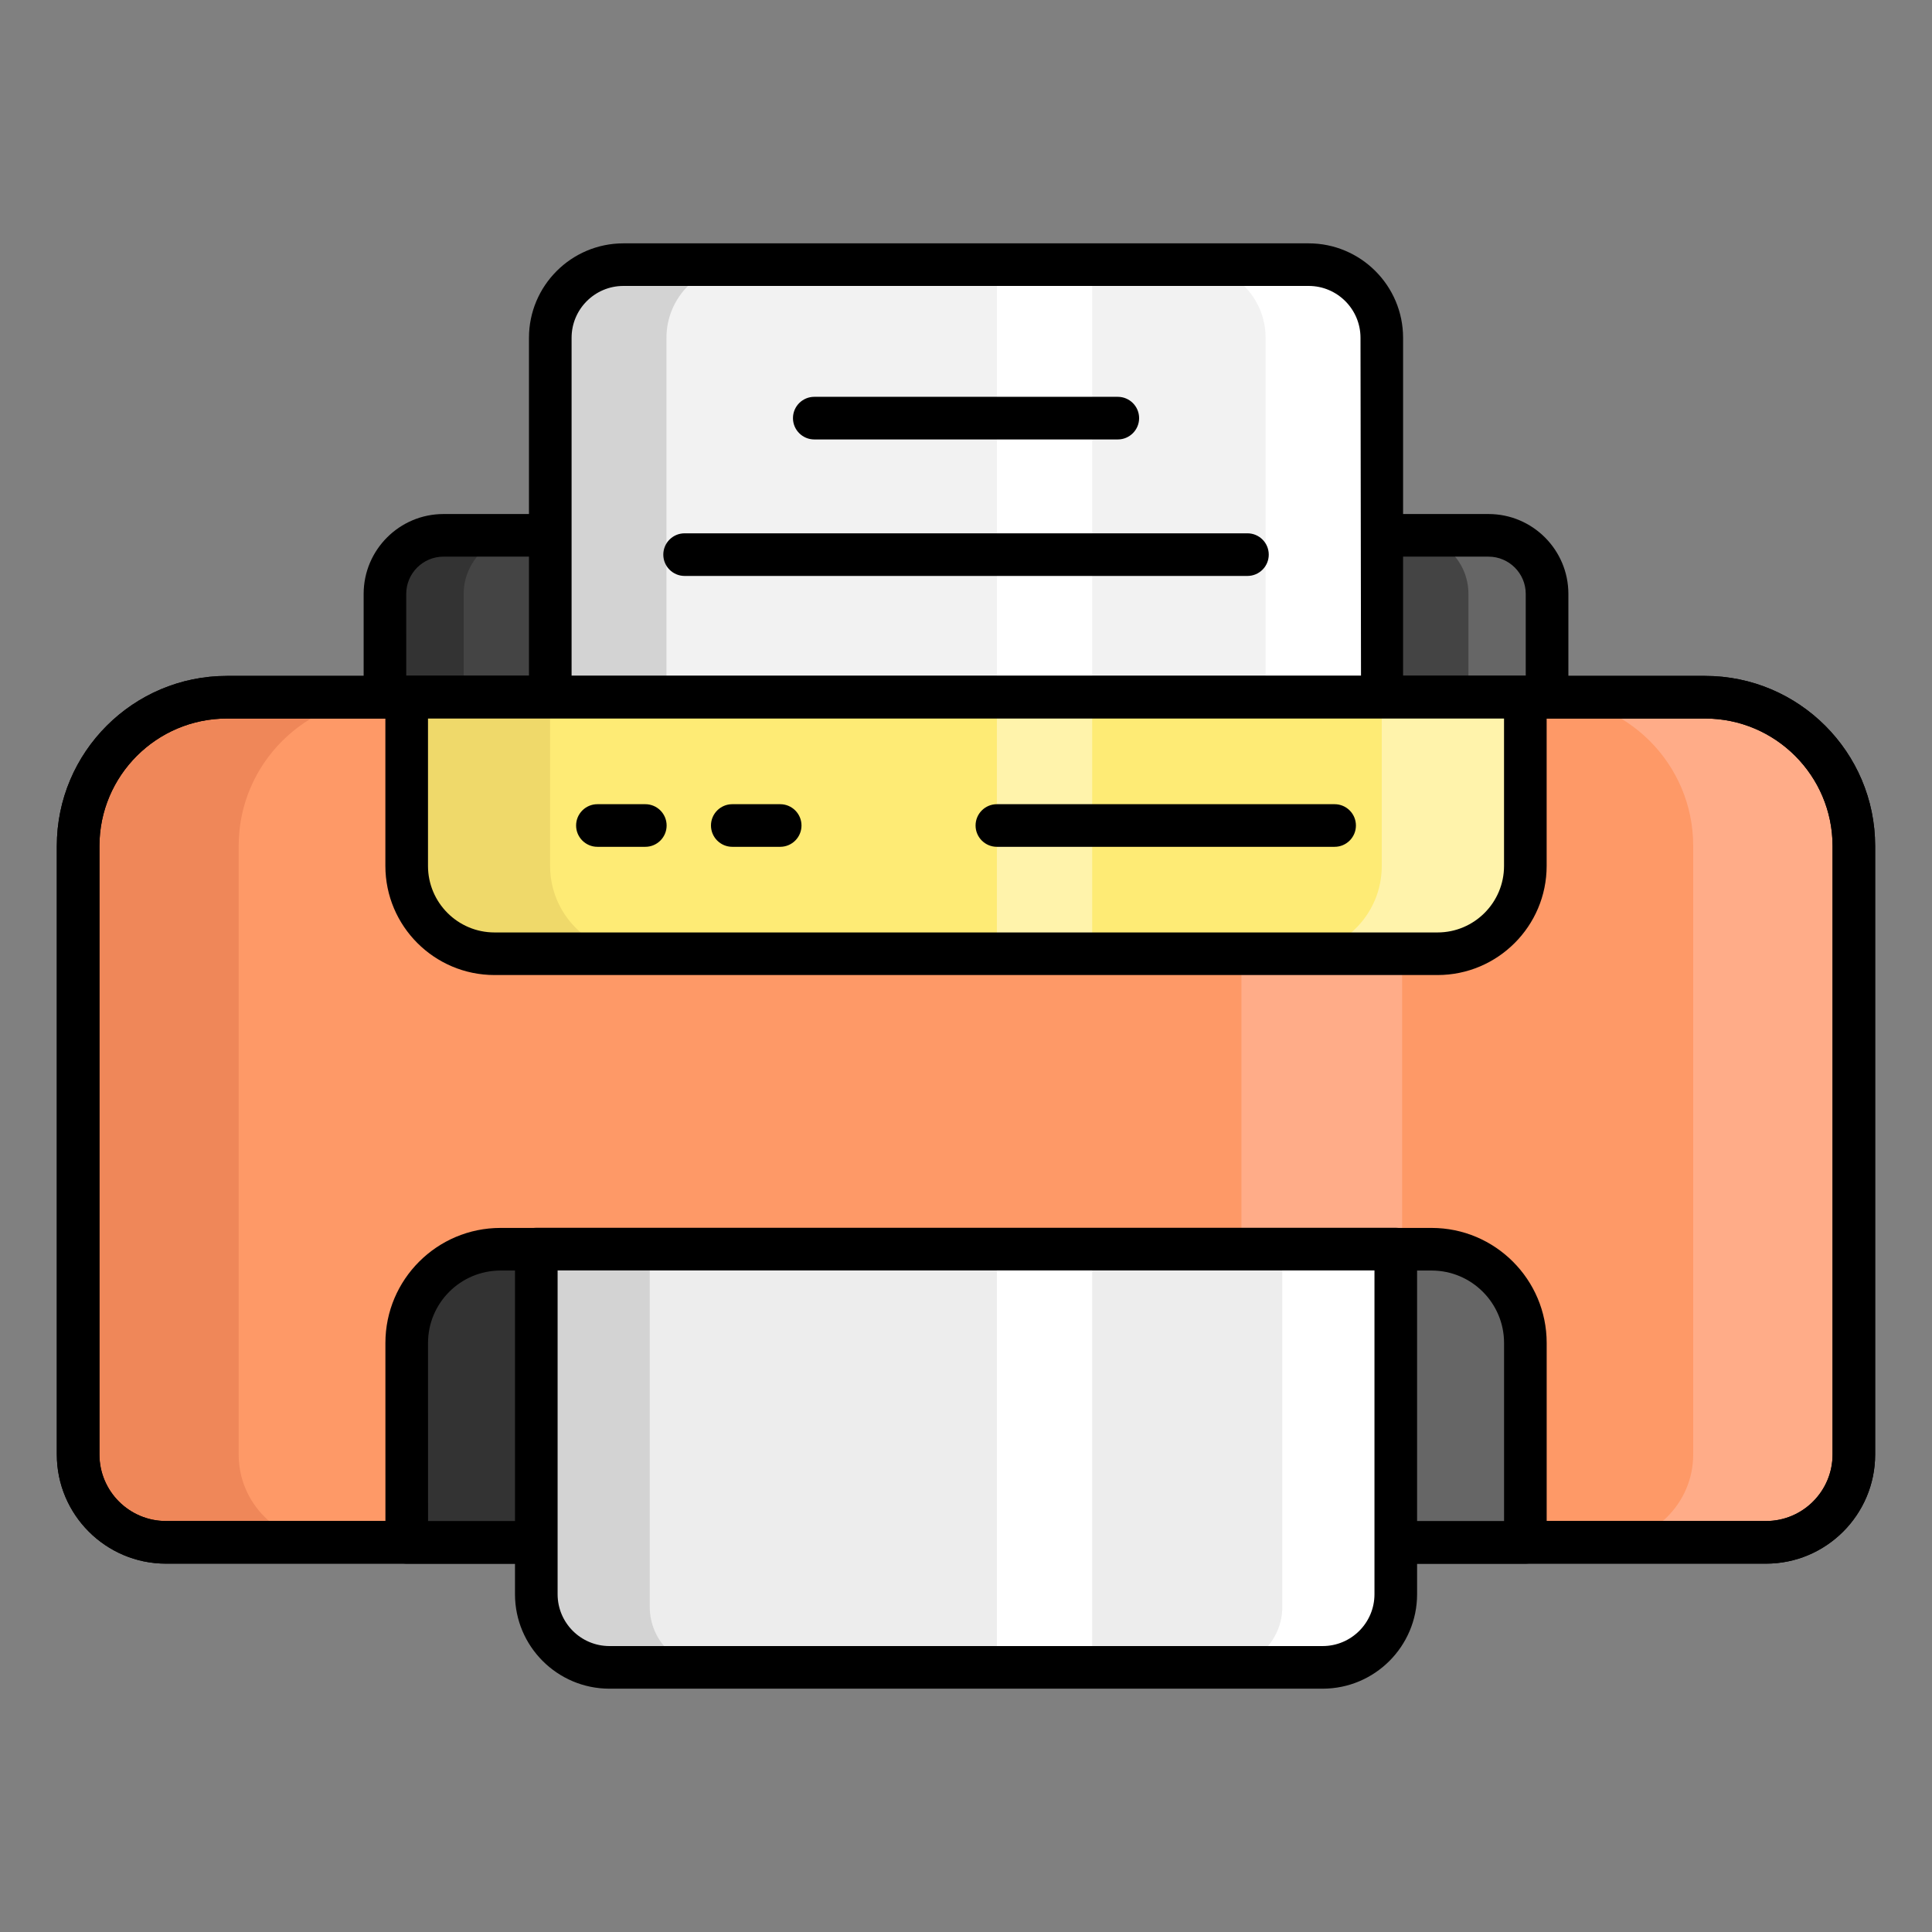<svg id="Layer_1" enable-background="new 0 0 68 68" viewBox="0 0 68 68" xmlns="http://www.w3.org/2000/svg"><rect x="0" y="0" width="68" height="68" fill="#808080" stroke="none"/><g><g><path d="m54.451 20.903v3.637h-40.902v-3.637c0-1.138.922-2.06 2.06-2.06h36.782c1.138 0 2.06.922 2.06 2.06z" fill="#444"/></g><g><path d="m54.455 20.901v3.636h-2.771v-3.636c0-1.133-.917-2.06-2.06-2.06h2.771c1.133-0 2.06.927 2.06 2.06z" fill="#666"/></g><g><path d="m18.38 18.841c-1.133 0-2.06.927-2.06 2.06v3.636h-2.771v-3.636c0-1.133.927-2.06 2.06-2.06z" fill="#333"/></g><g><path d="m54.451 25.29h-40.902c-.414 0-.75-.336-.75-.75v-3.637c0-1.55 1.261-2.811 2.811-2.811h36.781c1.55 0 2.811 1.261 2.811 2.811v3.637c-0.0.414-.336.75-.75.75zm-40.152-1.5h39.402v-2.887c0-.723-.588-1.311-1.311-1.311h-36.781c-.723 0-1.311.588-1.311 1.311z"/></g><g><g><g><path d="m48.635 11.889v15.923c0 .401-.325.726-.726.726h-27.81c-.404 0-.731-.327-.731-.731v-15.918c0-1.422 1.153-2.575 2.575-2.575h24.117c1.422-0 2.575 1.153 2.575 2.575z" fill="#f2f2f2"/></g><g><path d="m35.087 9.314h3.354v15.223h-3.354z" fill="#fff"/></g><g><path d="m48.634 11.888v15.925c0 .402-.33.721-.721.721h-4.089c.402 0 .721-.319.721-.721v-15.925c0-1.422-1.154-2.575-2.575-2.575h4.089c1.422 0 2.575 1.154 2.575 2.575z" fill="#fff"/></g><g><path d="m23.457 11.888v15.915c0 .412.33.731.731.731h-4.089c-.402 0-.731-.319-.731-.731v-15.915c0-1.422 1.154-2.575 2.575-2.575h4.089c-1.422 0-2.575 1.154-2.575 2.575z" fill="#d3d3d3"/></g><g><path d="m47.909 29.288h-27.811c-.816 0-1.48-.664-1.48-1.48v-15.918c0-1.834 1.491-3.325 3.325-3.325h24.116c1.834 0 3.325 1.491 3.325 3.325v15.923c0 .813-.662 1.476-1.476 1.476zm-25.966-19.224c-1.007 0-1.825.818-1.825 1.825v15.918l27.791-.02-.024-15.898c0-1.007-.818-1.825-1.825-1.825z"/></g></g></g><g><path d="m65.248 29.775v21.419c0 1.707-1.384 3.09-3.09 3.09h-56.313c-1.707 0-3.09-1.384-3.09-3.09v-21.419c0-2.89 2.343-5.232 5.232-5.232h52.029c2.89 0 5.232 2.343 5.232 5.232z" fill="#fe9967"/></g><g><path d="m65.25 29.77v21.426c0 1.7-1.38 3.09-3.09 3.09h-5.655c1.71 0 3.09-1.391 3.09-3.09v-21.426c0-2.884-2.338-5.223-5.233-5.223h5.655c2.884 0 5.233 2.338 5.233 5.223z" fill="#ffac88"/></g><g><path d="m43.695 24.538h5.655v29.749h-5.655z" fill="#ffac88"/></g><g><path d="m11.49 54.287h-5.645c-1.71 0-3.09-1.391-3.09-3.09v-21.426c0-2.884 2.338-5.223 5.233-5.223h5.645c-2.884 0-5.233 2.338-5.233 5.223v21.426c0 1.7 1.38 3.09 3.09 3.09z" fill="#ef8759"/></g><g><path d="m62.16 55.035h-56.319c-2.118 0-3.841-1.723-3.841-3.84v-21.418c0-3.302 2.686-5.987 5.987-5.987h52.026c3.301 0 5.986 2.686 5.986 5.987v21.418c0 2.117-1.723 3.84-3.84 3.84zm-54.173-29.745c-2.475 0-4.487 2.013-4.487 4.487v21.418c0 1.29 1.05 2.34 2.341 2.34h56.319c1.29 0 2.34-1.05 2.34-2.34v-21.418c0-2.475-2.013-4.487-4.486-4.487z"/></g><g><path d="m62.16 55.035h-56.319c-2.118 0-3.841-1.723-3.841-3.84v-21.418c0-3.302 2.686-5.987 5.987-5.987h52.026c3.301 0 5.986 2.686 5.986 5.987v21.418c0 2.117-1.723 3.84-3.84 3.84zm-54.173-29.745c-2.475 0-4.487 2.013-4.487 4.487v21.418c0 1.29 1.05 2.34 2.341 2.34h56.319c1.29 0 2.34-1.05 2.34-2.34v-21.418c0-2.475-2.013-4.487-4.486-4.487z"/></g><g><path d="m14.314 24.54v5.938c0 1.707 1.384 3.09 3.09 3.09h33.192c1.707 0 3.09-1.384 3.09-3.09v-5.938z" fill="#feeb75"/></g><g><path d="m35.087 24.538h3.354v8.955h-3.354z" fill="#fff3ab"/></g><g><path d="m53.682 24.538v5.944c0 1.7-1.38 3.09-3.09 3.09h-5.048c1.71 0 3.09-1.39 3.09-3.09v-5.944z" fill="#fff3ab"/></g><g><path d="m22.452 33.572h-5.048c-1.71 0-3.09-1.39-3.09-3.09v-5.944h5.048v5.944c0 1.7 1.391 3.09 3.09 3.09z" fill="#efd96a"/></g><g><path d="m50.597 34.318h-33.192c-2.118 0-3.841-1.723-3.841-3.841v-5.938c0-.414.336-.75.75-.75h39.373c.414 0 .75.336.75.75v5.938c-0 2.118-1.723 3.841-3.84 3.841zm-35.533-9.028v5.188c0 1.291 1.05 2.341 2.341 2.341h33.192c1.29 0 2.34-1.05 2.34-2.341v-5.188z"/></g><g><g><path d="m53.688 54.285-0-7.017c0-1.822-1.477-3.299-3.299-3.299l-32.775 0c-1.822 0-3.299 1.477-3.299 3.299l0 7.017z" fill="#444"/></g><g><path d="m53.692 47.272v7.015h-4.069v-7.015c0-1.823-1.473-3.307-3.296-3.307h4.059c1.823 0 3.307 1.483 3.307 3.307z" fill="#666"/></g><g><path d="m21.68 43.965c-1.823 0-3.307 1.483-3.307 3.307v7.015h-4.059v-7.015c0-1.823 1.473-3.307 3.296-3.307z" fill="#333"/></g><g><path d="m53.688 55.035h-39.372c-.414 0-.75-.336-.75-.75l-.001-7.017c0-2.232 1.816-4.049 4.05-4.049h32.774c2.232 0 4.049 1.816 4.049 4.049v7.017c0.0.414-.336.75-.75.75zm-38.622-1.5h37.872v-6.267c0-1.405-1.144-2.549-2.549-2.549h-32.774c-1.406 0-2.55 1.144-2.55 2.549z"/></g></g><g><g><g><g><path d="m49.127 43.965v12.145c0 1.422-1.153 2.575-2.575 2.575h-25.101c-1.422 0-2.575-1.153-2.575-2.575v-12.145z" fill="#ededed"/></g><g><path d="m35.087 43.97h3.354v14.716h-3.354z" fill="#fff"/></g><g><path d="m49.126 43.967v12.142c0 1.422-1.153 2.575-2.575 2.575h-3.547c1.182 0 2.129-.948 2.129-2.129v-12.588h3.993z" fill="#fff"/></g><g><path d="m24.998 58.684h-3.993c-1.171 0-2.129-.948-2.129-2.129v-12.588h3.993v12.588c0 1.182.947 2.129 2.129 2.129z" fill="#d3d3d3"/></g><g><path d="m46.552 59.436h-25.101c-1.834 0-3.325-1.491-3.325-3.325v-12.146c0-.414.336-.75.75-.75h30.251c.414 0 .75.336.75.75v12.146c0 1.834-1.491 3.325-3.325 3.325zm-26.926-14.721v11.396c0 1.007.818 1.825 1.825 1.825h25.101c1.007 0 1.825-.818 1.825-1.825v-11.396z"/></g></g></g></g><g><path d="m43.906 20.271h-19.81c-.414 0-.75-.336-.75-.75s.336-.75.75-.75h19.81c.414 0 .75.336.75.75s-.336.75-.75.75z"/></g><g><path d="m39.343 15.467h-10.683c-.414 0-.75-.336-.75-.75s.336-.75.75-.75h10.683c.414 0 .75.336.75.75s-.336.75-.75.75z"/></g><g><g><path d="m22.713 29.805h-1.686c-.414 0-.75-.336-.75-.75s.336-.75.75-.75h1.686c.414 0 .75.336.75.75s-.336.75-.75.75z"/></g><g><path d="m27.46 29.805h-1.686c-.414 0-.75-.336-.75-.75s.336-.75.75-.75h1.686c.414 0 .75.336.75.75s-.336.75-.75.75z"/></g><g><path d="m46.974 29.805h-11.887c-.414 0-.75-.336-.75-.75s.336-.75.75-.75h11.887c.414 0 .75.336.75.75s-.336.75-.75.75z"/></g></g></g></svg>